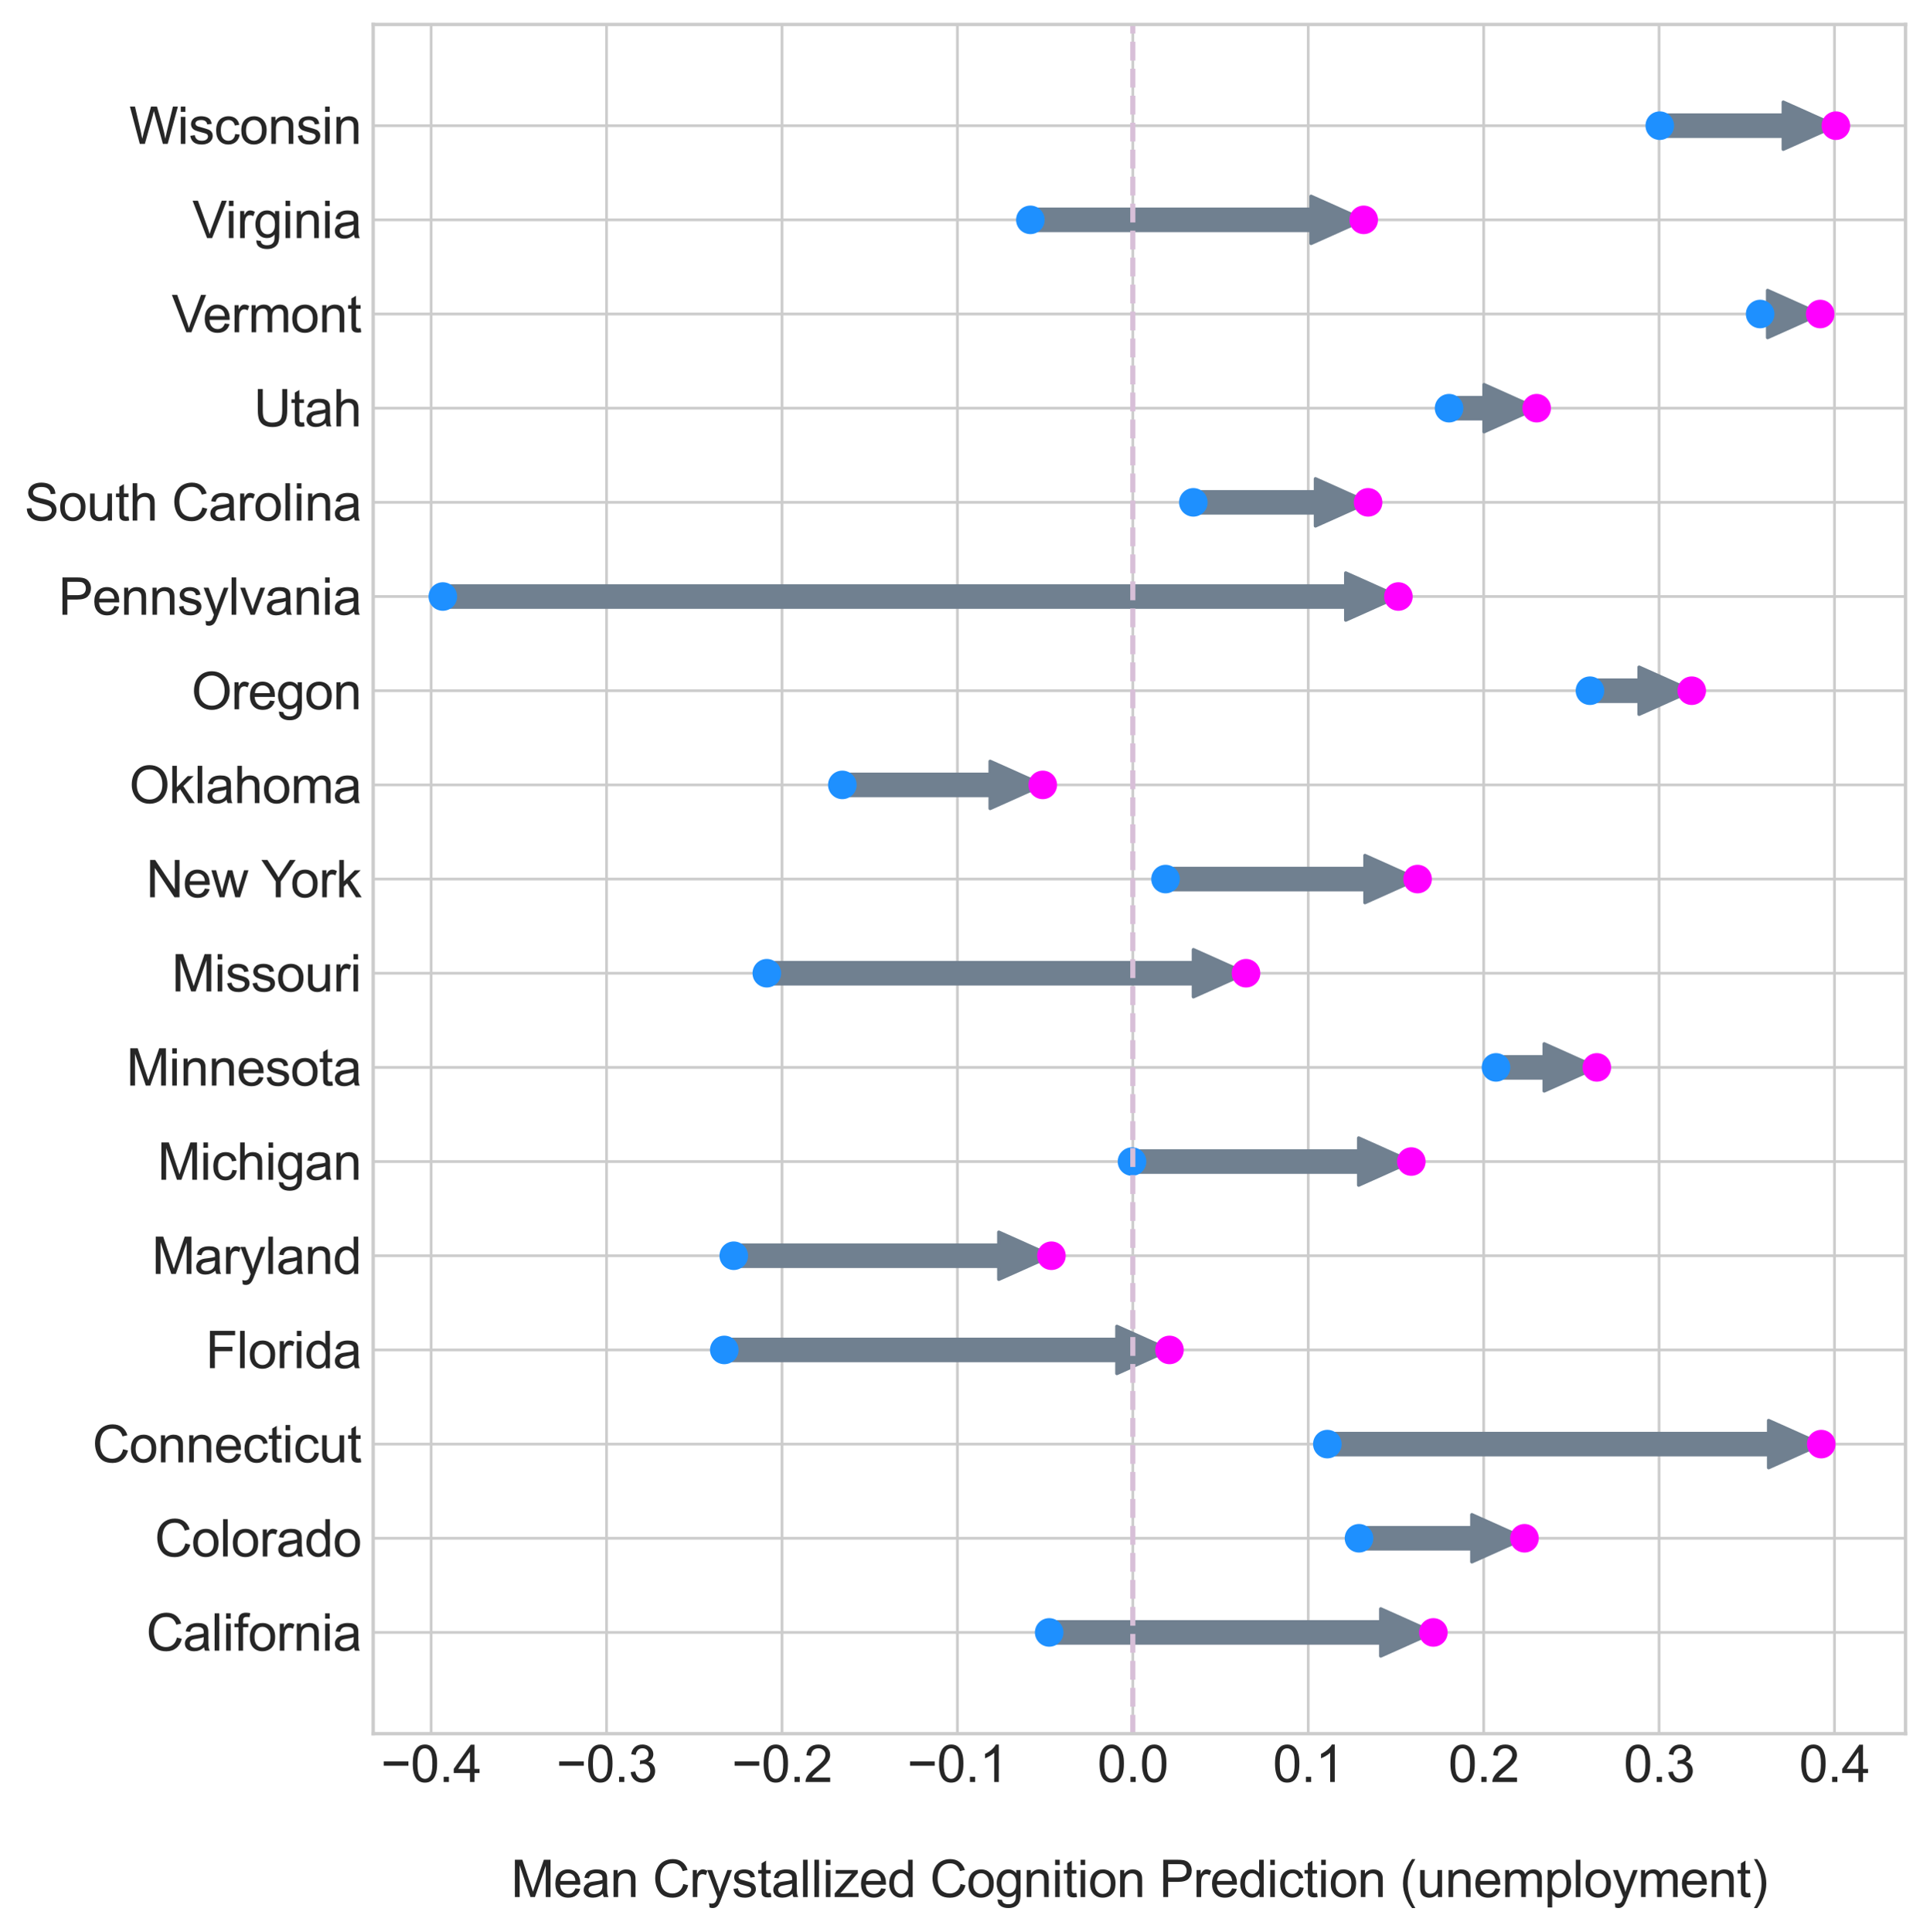 <?xml version="1.0" encoding="utf-8" standalone="no"?>
<!DOCTYPE svg PUBLIC "-//W3C//DTD SVG 1.1//EN"
  "http://www.w3.org/Graphics/SVG/1.1/DTD/svg11.dtd">
<svg xmlns:xlink="http://www.w3.org/1999/xlink" width="568.483pt" height="569.235pt" viewBox="0 0 568.483 569.235" xmlns="http://www.w3.org/2000/svg" version="1.1">
 <defs>
  <style type="text/css">*{stroke-linejoin: round; stroke-linecap: butt}</style>
 </defs>
 <g id="figure_1">
  <g id="patch_1">
   <path d="M 0 569.235 
L 568.483 569.235 
L 568.483 0 
L 0 0 
L 0 569.235 
z
" style="fill: none"/>
  </g>
  <g id="axes_1">
   <g id="patch_2">
    <path d="M 109.923 510.74 
L 561.283 510.74 
L 561.283 7.2 
L 109.923 7.2 
L 109.923 510.74 
z
" style="fill: none"/>
   </g>
   <g id="matplotlib.axis_1">
    <g id="xtick_1">
     <g id="line2d_1">
      <path d="M 126.993 510.74 
L 126.993 7.2 
" clip-path="url(#pac7a3ffe66)" style="fill: none; stroke: #cccccc; stroke-width: 0.8; stroke-linecap: round"/>
     </g>
     <g id="line2d_2"/>
     <g id="text_1">
      <!-- −0.4 -->
      <g style="fill: #262626" transform="translate(112.188 524.977) scale(0.15 -0.15)">
       <defs>
        <path id="ArialMT-2212" d="M 3381 1997 
L 356 1997 
L 356 2522 
L 3381 2522 
L 3381 1997 
z
" transform="scale(0.016)"/>
        <path id="ArialMT-30" d="M 266 2259 
Q 266 3072 433 3567 
Q 600 4063 929 4331 
Q 1259 4600 1759 4600 
Q 2128 4600 2406 4451 
Q 2684 4303 2865 4023 
Q 3047 3744 3150 3342 
Q 3253 2941 3253 2259 
Q 3253 1453 3087 958 
Q 2922 463 2592 192 
Q 2263 -78 1759 -78 
Q 1097 -78 719 397 
Q 266 969 266 2259 
z
M 844 2259 
Q 844 1131 1108 757 
Q 1372 384 1759 384 
Q 2147 384 2411 759 
Q 2675 1134 2675 2259 
Q 2675 3391 2411 3762 
Q 2147 4134 1753 4134 
Q 1366 4134 1134 3806 
Q 844 3388 844 2259 
z
" transform="scale(0.016)"/>
        <path id="ArialMT-2e" d="M 581 0 
L 581 641 
L 1222 641 
L 1222 0 
L 581 0 
z
" transform="scale(0.016)"/>
        <path id="ArialMT-34" d="M 2069 0 
L 2069 1097 
L 81 1097 
L 81 1613 
L 2172 4581 
L 2631 4581 
L 2631 1613 
L 3250 1613 
L 3250 1097 
L 2631 1097 
L 2631 0 
L 2069 0 
z
M 2069 1613 
L 2069 3678 
L 634 1613 
L 2069 1613 
z
" transform="scale(0.016)"/>
       </defs>
       <use xlink:href="#ArialMT-2212"/>
       <use xlink:href="#ArialMT-30" x="58.398"/>
       <use xlink:href="#ArialMT-2e" x="114.014"/>
       <use xlink:href="#ArialMT-34" x="141.797"/>
      </g>
     </g>
    </g>
    <g id="xtick_2">
     <g id="line2d_3">
      <path d="M 178.664 510.74 
L 178.664 7.2 
" clip-path="url(#pac7a3ffe66)" style="fill: none; stroke: #cccccc; stroke-width: 0.8; stroke-linecap: round"/>
     </g>
     <g id="line2d_4"/>
     <g id="text_2">
      <!-- −0.3 -->
      <g style="fill: #262626" transform="translate(163.858 524.977) scale(0.15 -0.15)">
       <defs>
        <path id="ArialMT-33" d="M 269 1209 
L 831 1284 
Q 928 806 1161 595 
Q 1394 384 1728 384 
Q 2125 384 2398 659 
Q 2672 934 2672 1341 
Q 2672 1728 2419 1979 
Q 2166 2231 1775 2231 
Q 1616 2231 1378 2169 
L 1441 2663 
Q 1497 2656 1531 2656 
Q 1891 2656 2178 2843 
Q 2466 3031 2466 3422 
Q 2466 3731 2256 3934 
Q 2047 4138 1716 4138 
Q 1388 4138 1169 3931 
Q 950 3725 888 3313 
L 325 3413 
Q 428 3978 793 4289 
Q 1159 4600 1703 4600 
Q 2078 4600 2393 4439 
Q 2709 4278 2876 4000 
Q 3044 3722 3044 3409 
Q 3044 3113 2884 2869 
Q 2725 2625 2413 2481 
Q 2819 2388 3044 2092 
Q 3269 1797 3269 1353 
Q 3269 753 2831 336 
Q 2394 -81 1725 -81 
Q 1122 -81 723 278 
Q 325 638 269 1209 
z
" transform="scale(0.016)"/>
       </defs>
       <use xlink:href="#ArialMT-2212"/>
       <use xlink:href="#ArialMT-30" x="58.398"/>
       <use xlink:href="#ArialMT-2e" x="114.014"/>
       <use xlink:href="#ArialMT-33" x="141.797"/>
      </g>
     </g>
    </g>
    <g id="xtick_3">
     <g id="line2d_5">
      <path d="M 230.334 510.74 
L 230.334 7.2 
" clip-path="url(#pac7a3ffe66)" style="fill: none; stroke: #cccccc; stroke-width: 0.8; stroke-linecap: round"/>
     </g>
     <g id="line2d_6"/>
     <g id="text_3">
      <!-- −0.2 -->
      <g style="fill: #262626" transform="translate(215.528 524.977) scale(0.15 -0.15)">
       <defs>
        <path id="ArialMT-32" d="M 3222 541 
L 3222 0 
L 194 0 
Q 188 203 259 391 
Q 375 700 629 1000 
Q 884 1300 1366 1694 
Q 2113 2306 2375 2664 
Q 2638 3022 2638 3341 
Q 2638 3675 2398 3904 
Q 2159 4134 1775 4134 
Q 1369 4134 1125 3890 
Q 881 3647 878 3216 
L 300 3275 
Q 359 3922 746 4261 
Q 1134 4600 1788 4600 
Q 2447 4600 2831 4234 
Q 3216 3869 3216 3328 
Q 3216 3053 3103 2787 
Q 2991 2522 2730 2228 
Q 2469 1934 1863 1422 
Q 1356 997 1212 845 
Q 1069 694 975 541 
L 3222 541 
z
" transform="scale(0.016)"/>
       </defs>
       <use xlink:href="#ArialMT-2212"/>
       <use xlink:href="#ArialMT-30" x="58.398"/>
       <use xlink:href="#ArialMT-2e" x="114.014"/>
       <use xlink:href="#ArialMT-32" x="141.797"/>
      </g>
     </g>
    </g>
    <g id="xtick_4">
     <g id="line2d_7">
      <path d="M 282.004 510.74 
L 282.004 7.2 
" clip-path="url(#pac7a3ffe66)" style="fill: none; stroke: #cccccc; stroke-width: 0.8; stroke-linecap: round"/>
     </g>
     <g id="line2d_8"/>
     <g id="text_4">
      <!-- −0.1 -->
      <g style="fill: #262626" transform="translate(267.199 524.977) scale(0.15 -0.15)">
       <defs>
        <path id="ArialMT-31" d="M 2384 0 
L 1822 0 
L 1822 3584 
Q 1619 3391 1289 3197 
Q 959 3003 697 2906 
L 697 3450 
Q 1169 3672 1522 3987 
Q 1875 4303 2022 4600 
L 2384 4600 
L 2384 0 
z
" transform="scale(0.016)"/>
       </defs>
       <use xlink:href="#ArialMT-2212"/>
       <use xlink:href="#ArialMT-30" x="58.398"/>
       <use xlink:href="#ArialMT-2e" x="114.014"/>
       <use xlink:href="#ArialMT-31" x="141.797"/>
      </g>
     </g>
    </g>
    <g id="xtick_5">
     <g id="line2d_9">
      <path d="M 333.675 510.74 
L 333.675 7.2 
" clip-path="url(#pac7a3ffe66)" style="fill: none; stroke: #cccccc; stroke-width: 0.8; stroke-linecap: round"/>
     </g>
     <g id="line2d_10"/>
     <g id="text_5">
      <!-- 0.0 -->
      <g style="fill: #262626" transform="translate(323.25 524.977) scale(0.15 -0.15)">
       <use xlink:href="#ArialMT-30"/>
       <use xlink:href="#ArialMT-2e" x="55.615"/>
       <use xlink:href="#ArialMT-30" x="83.398"/>
      </g>
     </g>
    </g>
    <g id="xtick_6">
     <g id="line2d_11">
      <path d="M 385.345 510.74 
L 385.345 7.2 
" clip-path="url(#pac7a3ffe66)" style="fill: none; stroke: #cccccc; stroke-width: 0.8; stroke-linecap: round"/>
     </g>
     <g id="line2d_12"/>
     <g id="text_6">
      <!-- 0.1 -->
      <g style="fill: #262626" transform="translate(374.92 524.977) scale(0.15 -0.15)">
       <use xlink:href="#ArialMT-30"/>
       <use xlink:href="#ArialMT-2e" x="55.615"/>
       <use xlink:href="#ArialMT-31" x="83.398"/>
      </g>
     </g>
    </g>
    <g id="xtick_7">
     <g id="line2d_13">
      <path d="M 437.015 510.74 
L 437.015 7.2 
" clip-path="url(#pac7a3ffe66)" style="fill: none; stroke: #cccccc; stroke-width: 0.8; stroke-linecap: round"/>
     </g>
     <g id="line2d_14"/>
     <g id="text_7">
      <!-- 0.2 -->
      <g style="fill: #262626" transform="translate(426.59 524.977) scale(0.15 -0.15)">
       <use xlink:href="#ArialMT-30"/>
       <use xlink:href="#ArialMT-2e" x="55.615"/>
       <use xlink:href="#ArialMT-32" x="83.398"/>
      </g>
     </g>
    </g>
    <g id="xtick_8">
     <g id="line2d_15">
      <path d="M 488.685 510.74 
L 488.685 7.2 
" clip-path="url(#pac7a3ffe66)" style="fill: none; stroke: #cccccc; stroke-width: 0.8; stroke-linecap: round"/>
     </g>
     <g id="line2d_16"/>
     <g id="text_8">
      <!-- 0.3 -->
      <g style="fill: #262626" transform="translate(478.26 524.977) scale(0.15 -0.15)">
       <use xlink:href="#ArialMT-30"/>
       <use xlink:href="#ArialMT-2e" x="55.615"/>
       <use xlink:href="#ArialMT-33" x="83.398"/>
      </g>
     </g>
    </g>
    <g id="xtick_9">
     <g id="line2d_17">
      <path d="M 540.356 510.74 
L 540.356 7.2 
" clip-path="url(#pac7a3ffe66)" style="fill: none; stroke: #cccccc; stroke-width: 0.8; stroke-linecap: round"/>
     </g>
     <g id="line2d_18"/>
     <g id="text_9">
      <!-- 0.4 -->
      <g style="fill: #262626" transform="translate(529.931 524.977) scale(0.15 -0.15)">
       <use xlink:href="#ArialMT-30"/>
       <use xlink:href="#ArialMT-2e" x="55.615"/>
       <use xlink:href="#ArialMT-34" x="83.398"/>
      </g>
     </g>
    </g>
    <g id="text_10">
     <!-- Mean Crystallized Cognition Prediction (unemployment) -->
     <g style="fill: #262626" transform="translate(150.531 558.878) scale(0.15 -0.15)">
      <defs>
       <path id="ArialMT-4d" d="M 475 0 
L 475 4581 
L 1388 4581 
L 2472 1338 
Q 2622 884 2691 659 
Q 2769 909 2934 1394 
L 4031 4581 
L 4847 4581 
L 4847 0 
L 4263 0 
L 4263 3834 
L 2931 0 
L 2384 0 
L 1059 3900 
L 1059 0 
L 475 0 
z
" transform="scale(0.016)"/>
       <path id="ArialMT-65" d="M 2694 1069 
L 3275 997 
Q 3138 488 2766 206 
Q 2394 -75 1816 -75 
Q 1088 -75 661 373 
Q 234 822 234 1631 
Q 234 2469 665 2931 
Q 1097 3394 1784 3394 
Q 2450 3394 2872 2941 
Q 3294 2488 3294 1666 
Q 3294 1616 3291 1516 
L 816 1516 
Q 847 969 1125 678 
Q 1403 388 1819 388 
Q 2128 388 2347 550 
Q 2566 713 2694 1069 
z
M 847 1978 
L 2700 1978 
Q 2663 2397 2488 2606 
Q 2219 2931 1791 2931 
Q 1403 2931 1139 2672 
Q 875 2413 847 1978 
z
" transform="scale(0.016)"/>
       <path id="ArialMT-61" d="M 2588 409 
Q 2275 144 1986 34 
Q 1697 -75 1366 -75 
Q 819 -75 525 192 
Q 231 459 231 875 
Q 231 1119 342 1320 
Q 453 1522 633 1644 
Q 813 1766 1038 1828 
Q 1203 1872 1538 1913 
Q 2219 1994 2541 2106 
Q 2544 2222 2544 2253 
Q 2544 2597 2384 2738 
Q 2169 2928 1744 2928 
Q 1347 2928 1158 2789 
Q 969 2650 878 2297 
L 328 2372 
Q 403 2725 575 2942 
Q 747 3159 1072 3276 
Q 1397 3394 1825 3394 
Q 2250 3394 2515 3294 
Q 2781 3194 2906 3042 
Q 3031 2891 3081 2659 
Q 3109 2516 3109 2141 
L 3109 1391 
Q 3109 606 3145 398 
Q 3181 191 3288 0 
L 2700 0 
Q 2613 175 2588 409 
z
M 2541 1666 
Q 2234 1541 1622 1453 
Q 1275 1403 1131 1340 
Q 988 1278 909 1158 
Q 831 1038 831 891 
Q 831 666 1001 516 
Q 1172 366 1500 366 
Q 1825 366 2078 508 
Q 2331 650 2450 897 
Q 2541 1088 2541 1459 
L 2541 1666 
z
" transform="scale(0.016)"/>
       <path id="ArialMT-6e" d="M 422 0 
L 422 3319 
L 928 3319 
L 928 2847 
Q 1294 3394 1984 3394 
Q 2284 3394 2536 3286 
Q 2788 3178 2913 3003 
Q 3038 2828 3088 2588 
Q 3119 2431 3119 2041 
L 3119 0 
L 2556 0 
L 2556 2019 
Q 2556 2363 2490 2533 
Q 2425 2703 2258 2804 
Q 2091 2906 1866 2906 
Q 1506 2906 1245 2678 
Q 984 2450 984 1813 
L 984 0 
L 422 0 
z
" transform="scale(0.016)"/>
       <path id="ArialMT-20" transform="scale(0.016)"/>
       <path id="ArialMT-43" d="M 3763 1606 
L 4369 1453 
Q 4178 706 3683 314 
Q 3188 -78 2472 -78 
Q 1731 -78 1267 223 
Q 803 525 561 1097 
Q 319 1669 319 2325 
Q 319 3041 592 3573 
Q 866 4106 1370 4382 
Q 1875 4659 2481 4659 
Q 3169 4659 3637 4309 
Q 4106 3959 4291 3325 
L 3694 3184 
Q 3534 3684 3231 3912 
Q 2928 4141 2469 4141 
Q 1941 4141 1586 3887 
Q 1231 3634 1087 3207 
Q 944 2781 944 2328 
Q 944 1744 1114 1308 
Q 1284 872 1643 656 
Q 2003 441 2422 441 
Q 2931 441 3284 734 
Q 3638 1028 3763 1606 
z
" transform="scale(0.016)"/>
       <path id="ArialMT-72" d="M 416 0 
L 416 3319 
L 922 3319 
L 922 2816 
Q 1116 3169 1280 3281 
Q 1444 3394 1641 3394 
Q 1925 3394 2219 3213 
L 2025 2691 
Q 1819 2813 1613 2813 
Q 1428 2813 1281 2702 
Q 1134 2591 1072 2394 
Q 978 2094 978 1738 
L 978 0 
L 416 0 
z
" transform="scale(0.016)"/>
       <path id="ArialMT-79" d="M 397 -1278 
L 334 -750 
Q 519 -800 656 -800 
Q 844 -800 956 -737 
Q 1069 -675 1141 -563 
Q 1194 -478 1313 -144 
Q 1328 -97 1363 -6 
L 103 3319 
L 709 3319 
L 1400 1397 
Q 1534 1031 1641 628 
Q 1738 1016 1872 1384 
L 2581 3319 
L 3144 3319 
L 1881 -56 
Q 1678 -603 1566 -809 
Q 1416 -1088 1222 -1217 
Q 1028 -1347 759 -1347 
Q 597 -1347 397 -1278 
z
" transform="scale(0.016)"/>
       <path id="ArialMT-73" d="M 197 991 
L 753 1078 
Q 800 744 1014 566 
Q 1228 388 1613 388 
Q 2000 388 2187 545 
Q 2375 703 2375 916 
Q 2375 1106 2209 1216 
Q 2094 1291 1634 1406 
Q 1016 1563 777 1677 
Q 538 1791 414 1992 
Q 291 2194 291 2438 
Q 291 2659 392 2848 
Q 494 3038 669 3163 
Q 800 3259 1026 3326 
Q 1253 3394 1513 3394 
Q 1903 3394 2198 3281 
Q 2494 3169 2634 2976 
Q 2775 2784 2828 2463 
L 2278 2388 
Q 2241 2644 2061 2787 
Q 1881 2931 1553 2931 
Q 1166 2931 1000 2803 
Q 834 2675 834 2503 
Q 834 2394 903 2306 
Q 972 2216 1119 2156 
Q 1203 2125 1616 2013 
Q 2213 1853 2448 1751 
Q 2684 1650 2818 1456 
Q 2953 1263 2953 975 
Q 2953 694 2789 445 
Q 2625 197 2315 61 
Q 2006 -75 1616 -75 
Q 969 -75 630 194 
Q 291 463 197 991 
z
" transform="scale(0.016)"/>
       <path id="ArialMT-74" d="M 1650 503 
L 1731 6 
Q 1494 -44 1306 -44 
Q 1000 -44 831 53 
Q 663 150 594 308 
Q 525 466 525 972 
L 525 2881 
L 113 2881 
L 113 3319 
L 525 3319 
L 525 4141 
L 1084 4478 
L 1084 3319 
L 1650 3319 
L 1650 2881 
L 1084 2881 
L 1084 941 
Q 1084 700 1114 631 
Q 1144 563 1211 522 
Q 1278 481 1403 481 
Q 1497 481 1650 503 
z
" transform="scale(0.016)"/>
       <path id="ArialMT-6c" d="M 409 0 
L 409 4581 
L 972 4581 
L 972 0 
L 409 0 
z
" transform="scale(0.016)"/>
       <path id="ArialMT-69" d="M 425 3934 
L 425 4581 
L 988 4581 
L 988 3934 
L 425 3934 
z
M 425 0 
L 425 3319 
L 988 3319 
L 988 0 
L 425 0 
z
" transform="scale(0.016)"/>
       <path id="ArialMT-7a" d="M 125 0 
L 125 456 
L 2238 2881 
Q 1878 2863 1603 2863 
L 250 2863 
L 250 3319 
L 2963 3319 
L 2963 2947 
L 1166 841 
L 819 456 
Q 1197 484 1528 484 
L 3063 484 
L 3063 0 
L 125 0 
z
" transform="scale(0.016)"/>
       <path id="ArialMT-64" d="M 2575 0 
L 2575 419 
Q 2259 -75 1647 -75 
Q 1250 -75 917 144 
Q 584 363 401 755 
Q 219 1147 219 1656 
Q 219 2153 384 2558 
Q 550 2963 881 3178 
Q 1213 3394 1622 3394 
Q 1922 3394 2156 3267 
Q 2391 3141 2538 2938 
L 2538 4581 
L 3097 4581 
L 3097 0 
L 2575 0 
z
M 797 1656 
Q 797 1019 1065 703 
Q 1334 388 1700 388 
Q 2069 388 2326 689 
Q 2584 991 2584 1609 
Q 2584 2291 2321 2609 
Q 2059 2928 1675 2928 
Q 1300 2928 1048 2622 
Q 797 2316 797 1656 
z
" transform="scale(0.016)"/>
       <path id="ArialMT-6f" d="M 213 1659 
Q 213 2581 725 3025 
Q 1153 3394 1769 3394 
Q 2453 3394 2887 2945 
Q 3322 2497 3322 1706 
Q 3322 1066 3130 698 
Q 2938 331 2570 128 
Q 2203 -75 1769 -75 
Q 1072 -75 642 372 
Q 213 819 213 1659 
z
M 791 1659 
Q 791 1022 1069 705 
Q 1347 388 1769 388 
Q 2188 388 2466 706 
Q 2744 1025 2744 1678 
Q 2744 2294 2464 2611 
Q 2184 2928 1769 2928 
Q 1347 2928 1069 2612 
Q 791 2297 791 1659 
z
" transform="scale(0.016)"/>
       <path id="ArialMT-67" d="M 319 -275 
L 866 -356 
Q 900 -609 1056 -725 
Q 1266 -881 1628 -881 
Q 2019 -881 2231 -725 
Q 2444 -569 2519 -288 
Q 2563 -116 2559 434 
Q 2191 0 1641 0 
Q 956 0 581 494 
Q 206 988 206 1678 
Q 206 2153 378 2554 
Q 550 2956 876 3175 
Q 1203 3394 1644 3394 
Q 2231 3394 2613 2919 
L 2613 3319 
L 3131 3319 
L 3131 450 
Q 3131 -325 2973 -648 
Q 2816 -972 2473 -1159 
Q 2131 -1347 1631 -1347 
Q 1038 -1347 672 -1080 
Q 306 -813 319 -275 
z
M 784 1719 
Q 784 1066 1043 766 
Q 1303 466 1694 466 
Q 2081 466 2343 764 
Q 2606 1063 2606 1700 
Q 2606 2309 2336 2618 
Q 2066 2928 1684 2928 
Q 1309 2928 1046 2623 
Q 784 2319 784 1719 
z
" transform="scale(0.016)"/>
       <path id="ArialMT-50" d="M 494 0 
L 494 4581 
L 2222 4581 
Q 2678 4581 2919 4538 
Q 3256 4481 3484 4323 
Q 3713 4166 3852 3881 
Q 3991 3597 3991 3256 
Q 3991 2672 3619 2267 
Q 3247 1863 2275 1863 
L 1100 1863 
L 1100 0 
L 494 0 
z
M 1100 2403 
L 2284 2403 
Q 2872 2403 3119 2622 
Q 3366 2841 3366 3238 
Q 3366 3525 3220 3729 
Q 3075 3934 2838 4000 
Q 2684 4041 2272 4041 
L 1100 4041 
L 1100 2403 
z
" transform="scale(0.016)"/>
       <path id="ArialMT-63" d="M 2588 1216 
L 3141 1144 
Q 3050 572 2676 248 
Q 2303 -75 1759 -75 
Q 1078 -75 664 370 
Q 250 816 250 1647 
Q 250 2184 428 2587 
Q 606 2991 970 3192 
Q 1334 3394 1763 3394 
Q 2303 3394 2647 3120 
Q 2991 2847 3088 2344 
L 2541 2259 
Q 2463 2594 2264 2762 
Q 2066 2931 1784 2931 
Q 1359 2931 1093 2626 
Q 828 2322 828 1663 
Q 828 994 1084 691 
Q 1341 388 1753 388 
Q 2084 388 2306 591 
Q 2528 794 2588 1216 
z
" transform="scale(0.016)"/>
       <path id="ArialMT-28" d="M 1497 -1347 
Q 1031 -759 709 28 
Q 388 816 388 1659 
Q 388 2403 628 3084 
Q 909 3875 1497 4659 
L 1900 4659 
Q 1522 4009 1400 3731 
Q 1209 3300 1100 2831 
Q 966 2247 966 1656 
Q 966 153 1900 -1347 
L 1497 -1347 
z
" transform="scale(0.016)"/>
       <path id="ArialMT-75" d="M 2597 0 
L 2597 488 
Q 2209 -75 1544 -75 
Q 1250 -75 995 37 
Q 741 150 617 320 
Q 494 491 444 738 
Q 409 903 409 1263 
L 409 3319 
L 972 3319 
L 972 1478 
Q 972 1038 1006 884 
Q 1059 663 1231 536 
Q 1403 409 1656 409 
Q 1909 409 2131 539 
Q 2353 669 2445 892 
Q 2538 1116 2538 1541 
L 2538 3319 
L 3100 3319 
L 3100 0 
L 2597 0 
z
" transform="scale(0.016)"/>
       <path id="ArialMT-6d" d="M 422 0 
L 422 3319 
L 925 3319 
L 925 2853 
Q 1081 3097 1340 3245 
Q 1600 3394 1931 3394 
Q 2300 3394 2536 3241 
Q 2772 3088 2869 2813 
Q 3263 3394 3894 3394 
Q 4388 3394 4653 3120 
Q 4919 2847 4919 2278 
L 4919 0 
L 4359 0 
L 4359 2091 
Q 4359 2428 4304 2576 
Q 4250 2725 4106 2815 
Q 3963 2906 3769 2906 
Q 3419 2906 3187 2673 
Q 2956 2441 2956 1928 
L 2956 0 
L 2394 0 
L 2394 2156 
Q 2394 2531 2256 2718 
Q 2119 2906 1806 2906 
Q 1569 2906 1367 2781 
Q 1166 2656 1075 2415 
Q 984 2175 984 1722 
L 984 0 
L 422 0 
z
" transform="scale(0.016)"/>
       <path id="ArialMT-70" d="M 422 -1272 
L 422 3319 
L 934 3319 
L 934 2888 
Q 1116 3141 1344 3267 
Q 1572 3394 1897 3394 
Q 2322 3394 2647 3175 
Q 2972 2956 3137 2557 
Q 3303 2159 3303 1684 
Q 3303 1175 3120 767 
Q 2938 359 2589 142 
Q 2241 -75 1856 -75 
Q 1575 -75 1351 44 
Q 1128 163 984 344 
L 984 -1272 
L 422 -1272 
z
M 931 1641 
Q 931 1000 1190 694 
Q 1450 388 1819 388 
Q 2194 388 2461 705 
Q 2728 1022 2728 1688 
Q 2728 2322 2467 2637 
Q 2206 2953 1844 2953 
Q 1484 2953 1207 2617 
Q 931 2281 931 1641 
z
" transform="scale(0.016)"/>
       <path id="ArialMT-29" d="M 791 -1347 
L 388 -1347 
Q 1322 153 1322 1656 
Q 1322 2244 1188 2822 
Q 1081 3291 891 3722 
Q 769 4003 388 4659 
L 791 4659 
Q 1378 3875 1659 3084 
Q 1900 2403 1900 1659 
Q 1900 816 1576 28 
Q 1253 -759 791 -1347 
z
" transform="scale(0.016)"/>
      </defs>
      <use xlink:href="#ArialMT-4d"/>
      <use xlink:href="#ArialMT-65" x="83.301"/>
      <use xlink:href="#ArialMT-61" x="138.916"/>
      <use xlink:href="#ArialMT-6e" x="194.531"/>
      <use xlink:href="#ArialMT-20" x="250.146"/>
      <use xlink:href="#ArialMT-43" x="277.93"/>
      <use xlink:href="#ArialMT-72" x="350.146"/>
      <use xlink:href="#ArialMT-79" x="383.447"/>
      <use xlink:href="#ArialMT-73" x="433.447"/>
      <use xlink:href="#ArialMT-74" x="483.447"/>
      <use xlink:href="#ArialMT-61" x="511.23"/>
      <use xlink:href="#ArialMT-6c" x="566.846"/>
      <use xlink:href="#ArialMT-6c" x="589.062"/>
      <use xlink:href="#ArialMT-69" x="611.279"/>
      <use xlink:href="#ArialMT-7a" x="633.496"/>
      <use xlink:href="#ArialMT-65" x="683.496"/>
      <use xlink:href="#ArialMT-64" x="739.111"/>
      <use xlink:href="#ArialMT-20" x="794.727"/>
      <use xlink:href="#ArialMT-43" x="822.51"/>
      <use xlink:href="#ArialMT-6f" x="894.727"/>
      <use xlink:href="#ArialMT-67" x="950.342"/>
      <use xlink:href="#ArialMT-6e" x="1005.957"/>
      <use xlink:href="#ArialMT-69" x="1061.572"/>
      <use xlink:href="#ArialMT-74" x="1083.789"/>
      <use xlink:href="#ArialMT-69" x="1111.572"/>
      <use xlink:href="#ArialMT-6f" x="1133.789"/>
      <use xlink:href="#ArialMT-6e" x="1189.404"/>
      <use xlink:href="#ArialMT-20" x="1245.02"/>
      <use xlink:href="#ArialMT-50" x="1272.803"/>
      <use xlink:href="#ArialMT-72" x="1339.502"/>
      <use xlink:href="#ArialMT-65" x="1372.803"/>
      <use xlink:href="#ArialMT-64" x="1428.418"/>
      <use xlink:href="#ArialMT-69" x="1484.033"/>
      <use xlink:href="#ArialMT-63" x="1506.25"/>
      <use xlink:href="#ArialMT-74" x="1556.25"/>
      <use xlink:href="#ArialMT-69" x="1584.033"/>
      <use xlink:href="#ArialMT-6f" x="1606.25"/>
      <use xlink:href="#ArialMT-6e" x="1661.865"/>
      <use xlink:href="#ArialMT-20" x="1717.48"/>
      <use xlink:href="#ArialMT-28" x="1745.264"/>
      <use xlink:href="#ArialMT-75" x="1778.564"/>
      <use xlink:href="#ArialMT-6e" x="1834.18"/>
      <use xlink:href="#ArialMT-65" x="1889.795"/>
      <use xlink:href="#ArialMT-6d" x="1945.41"/>
      <use xlink:href="#ArialMT-70" x="2028.711"/>
      <use xlink:href="#ArialMT-6c" x="2084.326"/>
      <use xlink:href="#ArialMT-6f" x="2106.543"/>
      <use xlink:href="#ArialMT-79" x="2162.158"/>
      <use xlink:href="#ArialMT-6d" x="2212.158"/>
      <use xlink:href="#ArialMT-65" x="2295.459"/>
      <use xlink:href="#ArialMT-6e" x="2351.074"/>
      <use xlink:href="#ArialMT-74" x="2406.689"/>
      <use xlink:href="#ArialMT-29" x="2434.473"/>
     </g>
    </g>
   </g>
   <g id="matplotlib.axis_2">
    <g id="ytick_1">
     <g id="line2d_19">
      <path d="M 109.923 480.916 
L 561.283 480.916 
" clip-path="url(#pac7a3ffe66)" style="fill: none; stroke: #cccccc; stroke-width: 0.8; stroke-linecap: round"/>
     </g>
     <g id="line2d_20"/>
     <g id="text_11">
      <!-- California -->
      <g style="fill: #262626" transform="translate(43.064 486.284) scale(0.15 -0.15)">
       <defs>
        <path id="ArialMT-66" d="M 556 0 
L 556 2881 
L 59 2881 
L 59 3319 
L 556 3319 
L 556 3672 
Q 556 4006 616 4169 
Q 697 4388 901 4523 
Q 1106 4659 1475 4659 
Q 1713 4659 2000 4603 
L 1916 4113 
Q 1741 4144 1584 4144 
Q 1328 4144 1222 4034 
Q 1116 3925 1116 3625 
L 1116 3319 
L 1763 3319 
L 1763 2881 
L 1116 2881 
L 1116 0 
L 556 0 
z
" transform="scale(0.016)"/>
       </defs>
       <use xlink:href="#ArialMT-43"/>
       <use xlink:href="#ArialMT-61" x="72.217"/>
       <use xlink:href="#ArialMT-6c" x="127.832"/>
       <use xlink:href="#ArialMT-69" x="150.049"/>
       <use xlink:href="#ArialMT-66" x="172.266"/>
       <use xlink:href="#ArialMT-6f" x="200.049"/>
       <use xlink:href="#ArialMT-72" x="255.664"/>
       <use xlink:href="#ArialMT-6e" x="288.965"/>
       <use xlink:href="#ArialMT-69" x="344.58"/>
       <use xlink:href="#ArialMT-61" x="366.797"/>
      </g>
     </g>
    </g>
    <g id="ytick_2">
     <g id="line2d_21">
      <path d="M 109.923 453.173 
L 561.283 453.173 
" clip-path="url(#pac7a3ffe66)" style="fill: none; stroke: #cccccc; stroke-width: 0.8; stroke-linecap: round"/>
     </g>
     <g id="line2d_22"/>
     <g id="text_12">
      <!-- Colorado -->
      <g style="fill: #262626" transform="translate(45.555 458.541) scale(0.15 -0.15)">
       <use xlink:href="#ArialMT-43"/>
       <use xlink:href="#ArialMT-6f" x="72.217"/>
       <use xlink:href="#ArialMT-6c" x="127.832"/>
       <use xlink:href="#ArialMT-6f" x="150.049"/>
       <use xlink:href="#ArialMT-72" x="205.664"/>
       <use xlink:href="#ArialMT-61" x="238.965"/>
       <use xlink:href="#ArialMT-64" x="294.58"/>
       <use xlink:href="#ArialMT-6f" x="350.195"/>
      </g>
     </g>
    </g>
    <g id="ytick_3">
     <g id="line2d_23">
      <path d="M 109.923 425.43 
L 561.283 425.43 
" clip-path="url(#pac7a3ffe66)" style="fill: none; stroke: #cccccc; stroke-width: 0.8; stroke-linecap: round"/>
     </g>
     <g id="line2d_24"/>
     <g id="text_13">
      <!-- Connecticut -->
      <g style="fill: #262626" transform="translate(27.216 430.798) scale(0.15 -0.15)">
       <use xlink:href="#ArialMT-43"/>
       <use xlink:href="#ArialMT-6f" x="72.217"/>
       <use xlink:href="#ArialMT-6e" x="127.832"/>
       <use xlink:href="#ArialMT-6e" x="183.447"/>
       <use xlink:href="#ArialMT-65" x="239.062"/>
       <use xlink:href="#ArialMT-63" x="294.678"/>
       <use xlink:href="#ArialMT-74" x="344.678"/>
       <use xlink:href="#ArialMT-69" x="372.461"/>
       <use xlink:href="#ArialMT-63" x="394.678"/>
       <use xlink:href="#ArialMT-75" x="444.678"/>
       <use xlink:href="#ArialMT-74" x="500.293"/>
      </g>
     </g>
    </g>
    <g id="ytick_4">
     <g id="line2d_25">
      <path d="M 109.923 397.686 
L 561.283 397.686 
" clip-path="url(#pac7a3ffe66)" style="fill: none; stroke: #cccccc; stroke-width: 0.8; stroke-linecap: round"/>
     </g>
     <g id="line2d_26"/>
     <g id="text_14">
      <!-- Florida -->
      <g style="fill: #262626" transform="translate(60.577 403.055) scale(0.15 -0.15)">
       <defs>
        <path id="ArialMT-46" d="M 525 0 
L 525 4581 
L 3616 4581 
L 3616 4041 
L 1131 4041 
L 1131 2622 
L 3281 2622 
L 3281 2081 
L 1131 2081 
L 1131 0 
L 525 0 
z
" transform="scale(0.016)"/>
       </defs>
       <use xlink:href="#ArialMT-46"/>
       <use xlink:href="#ArialMT-6c" x="61.084"/>
       <use xlink:href="#ArialMT-6f" x="83.301"/>
       <use xlink:href="#ArialMT-72" x="138.916"/>
       <use xlink:href="#ArialMT-69" x="172.217"/>
       <use xlink:href="#ArialMT-64" x="194.434"/>
       <use xlink:href="#ArialMT-61" x="250.049"/>
      </g>
     </g>
    </g>
    <g id="ytick_5">
     <g id="line2d_27">
      <path d="M 109.923 369.943 
L 561.283 369.943 
" clip-path="url(#pac7a3ffe66)" style="fill: none; stroke: #cccccc; stroke-width: 0.8; stroke-linecap: round"/>
     </g>
     <g id="line2d_28"/>
     <g id="text_15">
      <!-- Maryland -->
      <g style="fill: #262626" transform="translate(44.735 375.311) scale(0.15 -0.15)">
       <use xlink:href="#ArialMT-4d"/>
       <use xlink:href="#ArialMT-61" x="83.301"/>
       <use xlink:href="#ArialMT-72" x="138.916"/>
       <use xlink:href="#ArialMT-79" x="172.217"/>
       <use xlink:href="#ArialMT-6c" x="222.217"/>
       <use xlink:href="#ArialMT-61" x="244.434"/>
       <use xlink:href="#ArialMT-6e" x="300.049"/>
       <use xlink:href="#ArialMT-64" x="355.664"/>
      </g>
     </g>
    </g>
    <g id="ytick_6">
     <g id="line2d_29">
      <path d="M 109.923 342.2 
L 561.283 342.2 
" clip-path="url(#pac7a3ffe66)" style="fill: none; stroke: #cccccc; stroke-width: 0.8; stroke-linecap: round"/>
     </g>
     <g id="line2d_30"/>
     <g id="text_16">
      <!-- Michigan -->
      <g style="fill: #262626" transform="translate(46.397 347.568) scale(0.15 -0.15)">
       <defs>
        <path id="ArialMT-68" d="M 422 0 
L 422 4581 
L 984 4581 
L 984 2938 
Q 1378 3394 1978 3394 
Q 2347 3394 2619 3248 
Q 2891 3103 3008 2847 
Q 3125 2591 3125 2103 
L 3125 0 
L 2563 0 
L 2563 2103 
Q 2563 2525 2380 2717 
Q 2197 2909 1863 2909 
Q 1613 2909 1392 2779 
Q 1172 2650 1078 2428 
Q 984 2206 984 1816 
L 984 0 
L 422 0 
z
" transform="scale(0.016)"/>
       </defs>
       <use xlink:href="#ArialMT-4d"/>
       <use xlink:href="#ArialMT-69" x="83.301"/>
       <use xlink:href="#ArialMT-63" x="105.518"/>
       <use xlink:href="#ArialMT-68" x="155.518"/>
       <use xlink:href="#ArialMT-69" x="211.133"/>
       <use xlink:href="#ArialMT-67" x="233.35"/>
       <use xlink:href="#ArialMT-61" x="288.965"/>
       <use xlink:href="#ArialMT-6e" x="344.58"/>
      </g>
     </g>
    </g>
    <g id="ytick_7">
     <g id="line2d_31">
      <path d="M 109.923 314.457 
L 561.283 314.457 
" clip-path="url(#pac7a3ffe66)" style="fill: none; stroke: #cccccc; stroke-width: 0.8; stroke-linecap: round"/>
     </g>
     <g id="line2d_32"/>
     <g id="text_17">
      <!-- Minnesota -->
      <g style="fill: #262626" transform="translate(37.221 319.825) scale(0.15 -0.15)">
       <use xlink:href="#ArialMT-4d"/>
       <use xlink:href="#ArialMT-69" x="83.301"/>
       <use xlink:href="#ArialMT-6e" x="105.518"/>
       <use xlink:href="#ArialMT-6e" x="161.133"/>
       <use xlink:href="#ArialMT-65" x="216.748"/>
       <use xlink:href="#ArialMT-73" x="272.363"/>
       <use xlink:href="#ArialMT-6f" x="322.363"/>
       <use xlink:href="#ArialMT-74" x="377.979"/>
       <use xlink:href="#ArialMT-61" x="405.762"/>
      </g>
     </g>
    </g>
    <g id="ytick_8">
     <g id="line2d_33">
      <path d="M 109.923 286.713 
L 561.283 286.713 
" clip-path="url(#pac7a3ffe66)" style="fill: none; stroke: #cccccc; stroke-width: 0.8; stroke-linecap: round"/>
     </g>
     <g id="line2d_34"/>
     <g id="text_18">
      <!-- Missouri -->
      <g style="fill: #262626" transform="translate(50.585 292.082) scale(0.15 -0.15)">
       <use xlink:href="#ArialMT-4d"/>
       <use xlink:href="#ArialMT-69" x="83.301"/>
       <use xlink:href="#ArialMT-73" x="105.518"/>
       <use xlink:href="#ArialMT-73" x="155.518"/>
       <use xlink:href="#ArialMT-6f" x="205.518"/>
       <use xlink:href="#ArialMT-75" x="261.133"/>
       <use xlink:href="#ArialMT-72" x="316.748"/>
       <use xlink:href="#ArialMT-69" x="350.049"/>
      </g>
     </g>
    </g>
    <g id="ytick_9">
     <g id="line2d_35">
      <path d="M 109.923 258.97 
L 561.283 258.97 
" clip-path="url(#pac7a3ffe66)" style="fill: none; stroke: #cccccc; stroke-width: 0.8; stroke-linecap: round"/>
     </g>
     <g id="line2d_36"/>
     <g id="text_19">
      <!-- New York -->
      <g style="fill: #262626" transform="translate(43.038 264.338) scale(0.15 -0.15)">
       <defs>
        <path id="ArialMT-4e" d="M 488 0 
L 488 4581 
L 1109 4581 
L 3516 984 
L 3516 4581 
L 4097 4581 
L 4097 0 
L 3475 0 
L 1069 3600 
L 1069 0 
L 488 0 
z
" transform="scale(0.016)"/>
        <path id="ArialMT-77" d="M 1034 0 
L 19 3319 
L 600 3319 
L 1128 1403 
L 1325 691 
Q 1338 744 1497 1375 
L 2025 3319 
L 2603 3319 
L 3100 1394 
L 3266 759 
L 3456 1400 
L 4025 3319 
L 4572 3319 
L 3534 0 
L 2950 0 
L 2422 1988 
L 2294 2553 
L 1622 0 
L 1034 0 
z
" transform="scale(0.016)"/>
        <path id="ArialMT-59" d="M 1784 0 
L 1784 1941 
L 19 4581 
L 756 4581 
L 1659 3200 
Q 1909 2813 2125 2425 
Q 2331 2784 2625 3234 
L 3513 4581 
L 4219 4581 
L 2391 1941 
L 2391 0 
L 1784 0 
z
" transform="scale(0.016)"/>
        <path id="ArialMT-6b" d="M 425 0 
L 425 4581 
L 988 4581 
L 988 1969 
L 2319 3319 
L 3047 3319 
L 1778 2088 
L 3175 0 
L 2481 0 
L 1384 1697 
L 988 1316 
L 988 0 
L 425 0 
z
" transform="scale(0.016)"/>
       </defs>
       <use xlink:href="#ArialMT-4e"/>
       <use xlink:href="#ArialMT-65" x="72.217"/>
       <use xlink:href="#ArialMT-77" x="127.832"/>
       <use xlink:href="#ArialMT-20" x="200.049"/>
       <use xlink:href="#ArialMT-59" x="226.082"/>
       <use xlink:href="#ArialMT-6f" x="283.656"/>
       <use xlink:href="#ArialMT-72" x="339.271"/>
       <use xlink:href="#ArialMT-6b" x="372.572"/>
      </g>
     </g>
    </g>
    <g id="ytick_10">
     <g id="line2d_37">
      <path d="M 109.923 231.227 
L 561.283 231.227 
" clip-path="url(#pac7a3ffe66)" style="fill: none; stroke: #cccccc; stroke-width: 0.8; stroke-linecap: round"/>
     </g>
     <g id="line2d_38"/>
     <g id="text_20">
      <!-- Oklahoma -->
      <g style="fill: #262626" transform="translate(38.062 236.595) scale(0.15 -0.15)">
       <defs>
        <path id="ArialMT-4f" d="M 309 2231 
Q 309 3372 921 4017 
Q 1534 4663 2503 4663 
Q 3138 4663 3647 4359 
Q 4156 4056 4423 3514 
Q 4691 2972 4691 2284 
Q 4691 1588 4409 1038 
Q 4128 488 3612 205 
Q 3097 -78 2500 -78 
Q 1853 -78 1343 234 
Q 834 547 571 1087 
Q 309 1628 309 2231 
z
M 934 2222 
Q 934 1394 1379 917 
Q 1825 441 2497 441 
Q 3181 441 3623 922 
Q 4066 1403 4066 2288 
Q 4066 2847 3877 3264 
Q 3688 3681 3323 3911 
Q 2959 4141 2506 4141 
Q 1863 4141 1398 3698 
Q 934 3256 934 2222 
z
" transform="scale(0.016)"/>
       </defs>
       <use xlink:href="#ArialMT-4f"/>
       <use xlink:href="#ArialMT-6b" x="77.783"/>
       <use xlink:href="#ArialMT-6c" x="127.783"/>
       <use xlink:href="#ArialMT-61" x="150"/>
       <use xlink:href="#ArialMT-68" x="205.615"/>
       <use xlink:href="#ArialMT-6f" x="261.23"/>
       <use xlink:href="#ArialMT-6d" x="316.846"/>
       <use xlink:href="#ArialMT-61" x="400.146"/>
      </g>
     </g>
    </g>
    <g id="ytick_11">
     <g id="line2d_39">
      <path d="M 109.923 203.483 
L 561.283 203.483 
" clip-path="url(#pac7a3ffe66)" style="fill: none; stroke: #cccccc; stroke-width: 0.8; stroke-linecap: round"/>
     </g>
     <g id="line2d_40"/>
     <g id="text_21">
      <!-- Oregon -->
      <g style="fill: #262626" transform="translate(56.395 208.948) scale(0.15 -0.15)">
       <use xlink:href="#ArialMT-4f"/>
       <use xlink:href="#ArialMT-72" x="77.783"/>
       <use xlink:href="#ArialMT-65" x="111.084"/>
       <use xlink:href="#ArialMT-67" x="166.699"/>
       <use xlink:href="#ArialMT-6f" x="222.314"/>
       <use xlink:href="#ArialMT-6e" x="277.93"/>
      </g>
     </g>
    </g>
    <g id="ytick_12">
     <g id="line2d_41">
      <path d="M 109.923 175.74 
L 561.283 175.74 
" clip-path="url(#pac7a3ffe66)" style="fill: none; stroke: #cccccc; stroke-width: 0.8; stroke-linecap: round"/>
     </g>
     <g id="line2d_42"/>
     <g id="text_22">
      <!-- Pennsylvania -->
      <g style="fill: #262626" transform="translate(17.203 181.109) scale(0.15 -0.15)">
       <defs>
        <path id="ArialMT-76" d="M 1344 0 
L 81 3319 
L 675 3319 
L 1388 1331 
Q 1503 1009 1600 663 
Q 1675 925 1809 1294 
L 2547 3319 
L 3125 3319 
L 1869 0 
L 1344 0 
z
" transform="scale(0.016)"/>
       </defs>
       <use xlink:href="#ArialMT-50"/>
       <use xlink:href="#ArialMT-65" x="66.699"/>
       <use xlink:href="#ArialMT-6e" x="122.314"/>
       <use xlink:href="#ArialMT-6e" x="177.93"/>
       <use xlink:href="#ArialMT-73" x="233.545"/>
       <use xlink:href="#ArialMT-79" x="283.545"/>
       <use xlink:href="#ArialMT-6c" x="333.545"/>
       <use xlink:href="#ArialMT-76" x="355.762"/>
       <use xlink:href="#ArialMT-61" x="405.762"/>
       <use xlink:href="#ArialMT-6e" x="461.377"/>
       <use xlink:href="#ArialMT-69" x="516.992"/>
       <use xlink:href="#ArialMT-61" x="539.209"/>
      </g>
     </g>
    </g>
    <g id="ytick_13">
     <g id="line2d_43">
      <path d="M 109.923 147.997 
L 561.283 147.997 
" clip-path="url(#pac7a3ffe66)" style="fill: none; stroke: #cccccc; stroke-width: 0.8; stroke-linecap: round"/>
     </g>
     <g id="line2d_44"/>
     <g id="text_23">
      <!-- South Carolina -->
      <g style="fill: #262626" transform="translate(7.2 153.365) scale(0.15 -0.15)">
       <defs>
        <path id="ArialMT-53" d="M 288 1472 
L 859 1522 
Q 900 1178 1048 958 
Q 1197 738 1509 602 
Q 1822 466 2213 466 
Q 2559 466 2825 569 
Q 3091 672 3220 851 
Q 3350 1031 3350 1244 
Q 3350 1459 3225 1620 
Q 3100 1781 2813 1891 
Q 2628 1963 1997 2114 
Q 1366 2266 1113 2400 
Q 784 2572 623 2826 
Q 463 3081 463 3397 
Q 463 3744 659 4045 
Q 856 4347 1234 4503 
Q 1613 4659 2075 4659 
Q 2584 4659 2973 4495 
Q 3363 4331 3572 4012 
Q 3781 3694 3797 3291 
L 3216 3247 
Q 3169 3681 2898 3903 
Q 2628 4125 2100 4125 
Q 1550 4125 1298 3923 
Q 1047 3722 1047 3438 
Q 1047 3191 1225 3031 
Q 1400 2872 2139 2705 
Q 2878 2538 3153 2413 
Q 3553 2228 3743 1945 
Q 3934 1663 3934 1294 
Q 3934 928 3725 604 
Q 3516 281 3123 101 
Q 2731 -78 2241 -78 
Q 1619 -78 1198 103 
Q 778 284 539 648 
Q 300 1013 288 1472 
z
" transform="scale(0.016)"/>
       </defs>
       <use xlink:href="#ArialMT-53"/>
       <use xlink:href="#ArialMT-6f" x="66.699"/>
       <use xlink:href="#ArialMT-75" x="122.314"/>
       <use xlink:href="#ArialMT-74" x="177.93"/>
       <use xlink:href="#ArialMT-68" x="205.713"/>
       <use xlink:href="#ArialMT-20" x="261.328"/>
       <use xlink:href="#ArialMT-43" x="289.111"/>
       <use xlink:href="#ArialMT-61" x="361.328"/>
       <use xlink:href="#ArialMT-72" x="416.943"/>
       <use xlink:href="#ArialMT-6f" x="450.244"/>
       <use xlink:href="#ArialMT-6c" x="505.859"/>
       <use xlink:href="#ArialMT-69" x="528.076"/>
       <use xlink:href="#ArialMT-6e" x="550.293"/>
       <use xlink:href="#ArialMT-61" x="605.908"/>
      </g>
     </g>
    </g>
    <g id="ytick_14">
     <g id="line2d_45">
      <path d="M 109.923 120.254 
L 561.283 120.254 
" clip-path="url(#pac7a3ffe66)" style="fill: none; stroke: #cccccc; stroke-width: 0.8; stroke-linecap: round"/>
     </g>
     <g id="line2d_46"/>
     <g id="text_24">
      <!-- Utah -->
      <g style="fill: #262626" transform="translate(74.74 125.622) scale(0.15 -0.15)">
       <defs>
        <path id="ArialMT-55" d="M 3500 4581 
L 4106 4581 
L 4106 1934 
Q 4106 1244 3950 837 
Q 3794 431 3386 176 
Q 2978 -78 2316 -78 
Q 1672 -78 1262 144 
Q 853 366 678 786 
Q 503 1206 503 1934 
L 503 4581 
L 1109 4581 
L 1109 1938 
Q 1109 1341 1220 1058 
Q 1331 775 1601 622 
Q 1872 469 2263 469 
Q 2931 469 3215 772 
Q 3500 1075 3500 1938 
L 3500 4581 
z
" transform="scale(0.016)"/>
       </defs>
       <use xlink:href="#ArialMT-55"/>
       <use xlink:href="#ArialMT-74" x="72.217"/>
       <use xlink:href="#ArialMT-61" x="100"/>
       <use xlink:href="#ArialMT-68" x="155.615"/>
      </g>
     </g>
    </g>
    <g id="ytick_15">
     <g id="line2d_47">
      <path d="M 109.923 92.51 
L 561.283 92.51 
" clip-path="url(#pac7a3ffe66)" style="fill: none; stroke: #cccccc; stroke-width: 0.8; stroke-linecap: round"/>
     </g>
     <g id="line2d_48"/>
     <g id="text_25">
      <!-- Vermont -->
      <g style="fill: #262626" transform="translate(50.562 97.879) scale(0.15 -0.15)">
       <defs>
        <path id="ArialMT-56" d="M 1803 0 
L 28 4581 
L 684 4581 
L 1875 1253 
Q 2019 853 2116 503 
Q 2222 878 2363 1253 
L 3600 4581 
L 4219 4581 
L 2425 0 
L 1803 0 
z
" transform="scale(0.016)"/>
       </defs>
       <use xlink:href="#ArialMT-56"/>
       <use xlink:href="#ArialMT-65" x="61.199"/>
       <use xlink:href="#ArialMT-72" x="116.814"/>
       <use xlink:href="#ArialMT-6d" x="150.115"/>
       <use xlink:href="#ArialMT-6f" x="233.416"/>
       <use xlink:href="#ArialMT-6e" x="289.031"/>
       <use xlink:href="#ArialMT-74" x="344.646"/>
      </g>
     </g>
    </g>
    <g id="ytick_16">
     <g id="line2d_49">
      <path d="M 109.923 64.767 
L 561.283 64.767 
" clip-path="url(#pac7a3ffe66)" style="fill: none; stroke: #cccccc; stroke-width: 0.8; stroke-linecap: round"/>
     </g>
     <g id="line2d_50"/>
     <g id="text_26">
      <!-- Virginia -->
      <g style="fill: #262626" transform="translate(56.663 70.136) scale(0.15 -0.15)">
       <use xlink:href="#ArialMT-56"/>
       <use xlink:href="#ArialMT-69" x="64.949"/>
       <use xlink:href="#ArialMT-72" x="87.166"/>
       <use xlink:href="#ArialMT-67" x="120.467"/>
       <use xlink:href="#ArialMT-69" x="176.082"/>
       <use xlink:href="#ArialMT-6e" x="198.299"/>
       <use xlink:href="#ArialMT-69" x="253.914"/>
       <use xlink:href="#ArialMT-61" x="276.131"/>
      </g>
     </g>
    </g>
    <g id="ytick_17">
     <g id="line2d_51">
      <path d="M 109.923 37.024 
L 561.283 37.024 
" clip-path="url(#pac7a3ffe66)" style="fill: none; stroke: #cccccc; stroke-width: 0.8; stroke-linecap: round"/>
     </g>
     <g id="line2d_52"/>
     <g id="text_27">
      <!-- Wisconsin -->
      <g style="fill: #262626" transform="translate(38.074 42.392) scale(0.15 -0.15)">
       <defs>
        <path id="ArialMT-57" d="M 1294 0 
L 78 4581 
L 700 4581 
L 1397 1578 
Q 1509 1106 1591 641 
Q 1766 1375 1797 1488 
L 2669 4581 
L 3400 4581 
L 4056 2263 
Q 4303 1400 4413 641 
Q 4500 1075 4641 1638 
L 5359 4581 
L 5969 4581 
L 4713 0 
L 4128 0 
L 3163 3491 
Q 3041 3928 3019 4028 
Q 2947 3713 2884 3491 
L 1913 0 
L 1294 0 
z
" transform="scale(0.016)"/>
       </defs>
       <use xlink:href="#ArialMT-57"/>
       <use xlink:href="#ArialMT-69" x="94.385"/>
       <use xlink:href="#ArialMT-73" x="116.602"/>
       <use xlink:href="#ArialMT-63" x="166.602"/>
       <use xlink:href="#ArialMT-6f" x="216.602"/>
       <use xlink:href="#ArialMT-6e" x="272.217"/>
       <use xlink:href="#ArialMT-73" x="327.832"/>
       <use xlink:href="#ArialMT-69" x="377.832"/>
       <use xlink:href="#ArialMT-6e" x="400.049"/>
      </g>
     </g>
    </g>
   </g>
   <g id="patch_3">
    <path d="M 422.199 480.916 
L 406.698 487.852 
L 406.698 484.037 
L 309.039 484.037 
L 309.039 477.795 
L 406.698 477.795 
L 406.698 473.98 
z
" clip-path="url(#pac7a3ffe66)" style="fill: #708090; stroke: #708090; stroke-linejoin: miter"/>
   </g>
   <g id="patch_4">
    <path d="M 449.032 453.173 
L 433.531 460.109 
L 433.531 456.294 
L 400.294 456.294 
L 400.294 450.052 
L 433.531 450.052 
L 433.531 446.237 
z
" clip-path="url(#pac7a3ffe66)" style="fill: #708090; stroke: #708090; stroke-linejoin: miter"/>
   </g>
   <g id="patch_5">
    <path d="M 536.454 425.43 
L 520.953 432.365 
L 520.953 428.551 
L 390.968 428.551 
L 390.968 422.308 
L 520.953 422.308 
L 520.953 418.494 
z
" clip-path="url(#pac7a3ffe66)" style="fill: #708090; stroke: #708090; stroke-linejoin: miter"/>
   </g>
   <g id="patch_6">
    <path d="M 344.482 397.686 
L 328.981 404.622 
L 328.981 400.807 
L 213.337 400.807 
L 213.337 394.565 
L 328.981 394.565 
L 328.981 390.75 
z
" clip-path="url(#pac7a3ffe66)" style="fill: #708090; stroke: #708090; stroke-linejoin: miter"/>
   </g>
   <g id="patch_7">
    <path d="M 309.703 369.943 
L 294.202 376.879 
L 294.202 373.064 
L 216.124 373.064 
L 216.124 366.822 
L 294.202 366.822 
L 294.202 363.007 
z
" clip-path="url(#pac7a3ffe66)" style="fill: #708090; stroke: #708090; stroke-linejoin: miter"/>
   </g>
   <g id="patch_8">
    <path d="M 415.697 342.2 
L 400.196 349.136 
L 400.196 345.321 
L 333.439 345.321 
L 333.439 339.079 
L 400.196 339.079 
L 400.196 335.264 
z
" clip-path="url(#pac7a3ffe66)" style="fill: #708090; stroke: #708090; stroke-linejoin: miter"/>
   </g>
   <g id="patch_9">
    <path d="M 470.346 314.457 
L 454.845 321.392 
L 454.845 317.578 
L 440.651 317.578 
L 440.651 311.335 
L 454.845 311.335 
L 454.845 307.521 
z
" clip-path="url(#pac7a3ffe66)" style="fill: #708090; stroke: #708090; stroke-linejoin: miter"/>
   </g>
   <g id="patch_10">
    <path d="M 367.022 286.713 
L 351.521 293.649 
L 351.521 289.834 
L 225.862 289.834 
L 225.862 283.592 
L 351.521 283.592 
L 351.521 279.777 
z
" clip-path="url(#pac7a3ffe66)" style="fill: #708090; stroke: #708090; stroke-linejoin: miter"/>
   </g>
   <g id="patch_11">
    <path d="M 417.545 258.97 
L 402.044 265.906 
L 402.044 262.091 
L 343.315 262.091 
L 343.315 255.849 
L 402.044 255.849 
L 402.044 252.034 
z
" clip-path="url(#pac7a3ffe66)" style="fill: #708090; stroke: #708090; stroke-linejoin: miter"/>
   </g>
   <g id="patch_12">
    <path d="M 307.153 231.227 
L 291.652 238.163 
L 291.652 234.348 
L 248.109 234.348 
L 248.109 228.106 
L 291.652 228.106 
L 291.652 224.291 
z
" clip-path="url(#pac7a3ffe66)" style="fill: #708090; stroke: #708090; stroke-linejoin: miter"/>
   </g>
   <g id="patch_13">
    <path d="M 498.302 203.483 
L 482.801 210.419 
L 482.801 206.605 
L 468.321 206.605 
L 468.321 200.362 
L 482.801 200.362 
L 482.801 196.548 
z
" clip-path="url(#pac7a3ffe66)" style="fill: #708090; stroke: #708090; stroke-linejoin: miter"/>
   </g>
   <g id="patch_14">
    <path d="M 411.892 175.74 
L 396.391 182.676 
L 396.391 178.861 
L 130.439 178.861 
L 130.439 172.619 
L 396.391 172.619 
L 396.391 168.804 
z
" clip-path="url(#pac7a3ffe66)" style="fill: #708090; stroke: #708090; stroke-linejoin: miter"/>
   </g>
   <g id="patch_15">
    <path d="M 402.969 147.997 
L 387.468 154.933 
L 387.468 151.118 
L 351.503 151.118 
L 351.503 144.876 
L 387.468 144.876 
L 387.468 141.061 
z
" clip-path="url(#pac7a3ffe66)" style="fill: #708090; stroke: #708090; stroke-linejoin: miter"/>
   </g>
   <g id="patch_16">
    <path d="M 452.625 120.254 
L 437.124 127.19 
L 437.124 123.375 
L 426.818 123.375 
L 426.818 117.133 
L 437.124 117.133 
L 437.124 113.318 
z
" clip-path="url(#pac7a3ffe66)" style="fill: #708090; stroke: #708090; stroke-linejoin: miter"/>
   </g>
   <g id="patch_17">
    <path d="M 536.153 92.51 
L 520.651 99.446 
L 520.651 95.632 
L 518.454 95.632 
L 518.454 89.389 
L 520.651 89.389 
L 520.651 85.575 
z
" clip-path="url(#pac7a3ffe66)" style="fill: #708090; stroke: #708090; stroke-linejoin: miter"/>
   </g>
   <g id="patch_18">
    <path d="M 401.675 64.767 
L 386.174 71.703 
L 386.174 67.888 
L 303.497 67.888 
L 303.497 61.646 
L 386.174 61.646 
L 386.174 57.831 
z
" clip-path="url(#pac7a3ffe66)" style="fill: #708090; stroke: #708090; stroke-linejoin: miter"/>
   </g>
   <g id="patch_19">
    <path d="M 540.766 37.024 
L 525.265 43.96 
L 525.265 40.145 
L 488.889 40.145 
L 488.889 33.903 
L 525.265 33.903 
L 525.265 30.088 
z
" clip-path="url(#pac7a3ffe66)" style="fill: #708090; stroke: #708090; stroke-linejoin: miter"/>
   </g>
   <g id="PathCollection_1">
    <defs>
     <path id="m593b966430" d="M 0 3.708 
C 0.983 3.708 1.927 3.317 2.622 2.622 
C 3.317 1.927 3.708 0.983 3.708 0 
C 3.708 -0.983 3.317 -1.927 2.622 -2.622 
C 1.927 -3.317 0.983 -3.708 0 -3.708 
C -0.983 -3.708 -1.927 -3.317 -2.622 -2.622 
C -3.317 -1.927 -3.708 -0.983 -3.708 0 
C -3.708 0.983 -3.317 1.927 -2.622 2.622 
C -1.927 3.317 -0.983 3.708 0 3.708 
z
" style="stroke: #1e90ff"/>
    </defs>
    <g clip-path="url(#pac7a3ffe66)">
     <use xlink:href="#m593b966430" x="309.039" y="480.916" style="fill: #1e90ff; stroke: #1e90ff"/>
    </g>
   </g>
   <g id="PathCollection_2">
    <g clip-path="url(#pac7a3ffe66)">
     <use xlink:href="#m593b966430" x="400.294" y="453.173" style="fill: #1e90ff; stroke: #1e90ff"/>
    </g>
   </g>
   <g id="PathCollection_3">
    <g clip-path="url(#pac7a3ffe66)">
     <use xlink:href="#m593b966430" x="390.968" y="425.43" style="fill: #1e90ff; stroke: #1e90ff"/>
    </g>
   </g>
   <g id="PathCollection_4">
    <g clip-path="url(#pac7a3ffe66)">
     <use xlink:href="#m593b966430" x="213.337" y="397.686" style="fill: #1e90ff; stroke: #1e90ff"/>
    </g>
   </g>
   <g id="PathCollection_5">
    <g clip-path="url(#pac7a3ffe66)">
     <use xlink:href="#m593b966430" x="216.124" y="369.943" style="fill: #1e90ff; stroke: #1e90ff"/>
    </g>
   </g>
   <g id="PathCollection_6">
    <g clip-path="url(#pac7a3ffe66)">
     <use xlink:href="#m593b966430" x="333.439" y="342.2" style="fill: #1e90ff; stroke: #1e90ff"/>
    </g>
   </g>
   <g id="PathCollection_7">
    <g clip-path="url(#pac7a3ffe66)">
     <use xlink:href="#m593b966430" x="440.651" y="314.457" style="fill: #1e90ff; stroke: #1e90ff"/>
    </g>
   </g>
   <g id="PathCollection_8">
    <g clip-path="url(#pac7a3ffe66)">
     <use xlink:href="#m593b966430" x="225.862" y="286.713" style="fill: #1e90ff; stroke: #1e90ff"/>
    </g>
   </g>
   <g id="PathCollection_9">
    <g clip-path="url(#pac7a3ffe66)">
     <use xlink:href="#m593b966430" x="343.315" y="258.97" style="fill: #1e90ff; stroke: #1e90ff"/>
    </g>
   </g>
   <g id="PathCollection_10">
    <g clip-path="url(#pac7a3ffe66)">
     <use xlink:href="#m593b966430" x="248.109" y="231.227" style="fill: #1e90ff; stroke: #1e90ff"/>
    </g>
   </g>
   <g id="PathCollection_11">
    <g clip-path="url(#pac7a3ffe66)">
     <use xlink:href="#m593b966430" x="468.321" y="203.483" style="fill: #1e90ff; stroke: #1e90ff"/>
    </g>
   </g>
   <g id="PathCollection_12">
    <g clip-path="url(#pac7a3ffe66)">
     <use xlink:href="#m593b966430" x="130.439" y="175.74" style="fill: #1e90ff; stroke: #1e90ff"/>
    </g>
   </g>
   <g id="PathCollection_13">
    <g clip-path="url(#pac7a3ffe66)">
     <use xlink:href="#m593b966430" x="351.503" y="147.997" style="fill: #1e90ff; stroke: #1e90ff"/>
    </g>
   </g>
   <g id="PathCollection_14">
    <g clip-path="url(#pac7a3ffe66)">
     <use xlink:href="#m593b966430" x="426.818" y="120.254" style="fill: #1e90ff; stroke: #1e90ff"/>
    </g>
   </g>
   <g id="PathCollection_15">
    <g clip-path="url(#pac7a3ffe66)">
     <use xlink:href="#m593b966430" x="518.454" y="92.51" style="fill: #1e90ff; stroke: #1e90ff"/>
    </g>
   </g>
   <g id="PathCollection_16">
    <g clip-path="url(#pac7a3ffe66)">
     <use xlink:href="#m593b966430" x="303.497" y="64.767" style="fill: #1e90ff; stroke: #1e90ff"/>
    </g>
   </g>
   <g id="PathCollection_17">
    <g clip-path="url(#pac7a3ffe66)">
     <use xlink:href="#m593b966430" x="488.889" y="37.024" style="fill: #1e90ff; stroke: #1e90ff"/>
    </g>
   </g>
   <g id="PathCollection_18">
    <defs>
     <path id="mc16abf5107" d="M 0 3.708 
C 0.983 3.708 1.927 3.317 2.622 2.622 
C 3.317 1.927 3.708 0.983 3.708 0 
C 3.708 -0.983 3.317 -1.927 2.622 -2.622 
C 1.927 -3.317 0.983 -3.708 0 -3.708 
C -0.983 -3.708 -1.927 -3.317 -2.622 -2.622 
C -3.317 -1.927 -3.708 -0.983 -3.708 0 
C -3.708 0.983 -3.317 1.927 -2.622 2.622 
C -1.927 3.317 -0.983 3.708 0 3.708 
z
" style="stroke: #ff00ff"/>
    </defs>
    <g clip-path="url(#pac7a3ffe66)">
     <use xlink:href="#mc16abf5107" x="422.199" y="480.916" style="fill: #ff00ff; stroke: #ff00ff"/>
    </g>
   </g>
   <g id="PathCollection_19">
    <g clip-path="url(#pac7a3ffe66)">
     <use xlink:href="#mc16abf5107" x="449.032" y="453.173" style="fill: #ff00ff; stroke: #ff00ff"/>
    </g>
   </g>
   <g id="PathCollection_20">
    <g clip-path="url(#pac7a3ffe66)">
     <use xlink:href="#mc16abf5107" x="536.454" y="425.43" style="fill: #ff00ff; stroke: #ff00ff"/>
    </g>
   </g>
   <g id="PathCollection_21">
    <g clip-path="url(#pac7a3ffe66)">
     <use xlink:href="#mc16abf5107" x="344.482" y="397.686" style="fill: #ff00ff; stroke: #ff00ff"/>
    </g>
   </g>
   <g id="PathCollection_22">
    <g clip-path="url(#pac7a3ffe66)">
     <use xlink:href="#mc16abf5107" x="309.703" y="369.943" style="fill: #ff00ff; stroke: #ff00ff"/>
    </g>
   </g>
   <g id="PathCollection_23">
    <g clip-path="url(#pac7a3ffe66)">
     <use xlink:href="#mc16abf5107" x="415.697" y="342.2" style="fill: #ff00ff; stroke: #ff00ff"/>
    </g>
   </g>
   <g id="PathCollection_24">
    <g clip-path="url(#pac7a3ffe66)">
     <use xlink:href="#mc16abf5107" x="470.346" y="314.457" style="fill: #ff00ff; stroke: #ff00ff"/>
    </g>
   </g>
   <g id="PathCollection_25">
    <g clip-path="url(#pac7a3ffe66)">
     <use xlink:href="#mc16abf5107" x="367.022" y="286.713" style="fill: #ff00ff; stroke: #ff00ff"/>
    </g>
   </g>
   <g id="PathCollection_26">
    <g clip-path="url(#pac7a3ffe66)">
     <use xlink:href="#mc16abf5107" x="417.545" y="258.97" style="fill: #ff00ff; stroke: #ff00ff"/>
    </g>
   </g>
   <g id="PathCollection_27">
    <g clip-path="url(#pac7a3ffe66)">
     <use xlink:href="#mc16abf5107" x="307.153" y="231.227" style="fill: #ff00ff; stroke: #ff00ff"/>
    </g>
   </g>
   <g id="PathCollection_28">
    <g clip-path="url(#pac7a3ffe66)">
     <use xlink:href="#mc16abf5107" x="498.302" y="203.483" style="fill: #ff00ff; stroke: #ff00ff"/>
    </g>
   </g>
   <g id="PathCollection_29">
    <g clip-path="url(#pac7a3ffe66)">
     <use xlink:href="#mc16abf5107" x="411.892" y="175.74" style="fill: #ff00ff; stroke: #ff00ff"/>
    </g>
   </g>
   <g id="PathCollection_30">
    <g clip-path="url(#pac7a3ffe66)">
     <use xlink:href="#mc16abf5107" x="402.969" y="147.997" style="fill: #ff00ff; stroke: #ff00ff"/>
    </g>
   </g>
   <g id="PathCollection_31">
    <g clip-path="url(#pac7a3ffe66)">
     <use xlink:href="#mc16abf5107" x="452.625" y="120.254" style="fill: #ff00ff; stroke: #ff00ff"/>
    </g>
   </g>
   <g id="PathCollection_32">
    <g clip-path="url(#pac7a3ffe66)">
     <use xlink:href="#mc16abf5107" x="536.153" y="92.51" style="fill: #ff00ff; stroke: #ff00ff"/>
    </g>
   </g>
   <g id="PathCollection_33">
    <g clip-path="url(#pac7a3ffe66)">
     <use xlink:href="#mc16abf5107" x="401.675" y="64.767" style="fill: #ff00ff; stroke: #ff00ff"/>
    </g>
   </g>
   <g id="PathCollection_34">
    <g clip-path="url(#pac7a3ffe66)">
     <use xlink:href="#mc16abf5107" x="540.766" y="37.024" style="fill: #ff00ff; stroke: #ff00ff"/>
    </g>
   </g>
   <g id="line2d_53">
    <path d="M 333.675 510.74 
L 333.675 7.2 
" clip-path="url(#pac7a3ffe66)" style="fill: none; stroke-dasharray: 5.55,2.4; stroke-dashoffset: 0; stroke: #d8bfd8; stroke-width: 1.5"/>
   </g>
   <g id="patch_20">
    <path d="M 109.923 510.74 
L 109.923 7.2 
" style="fill: none; stroke: #cccccc; stroke-linejoin: miter; stroke-linecap: square"/>
   </g>
   <g id="patch_21">
    <path d="M 561.283 510.74 
L 561.283 7.2 
" style="fill: none; stroke: #cccccc; stroke-linejoin: miter; stroke-linecap: square"/>
   </g>
   <g id="patch_22">
    <path d="M 109.923 510.74 
L 561.283 510.74 
" style="fill: none; stroke: #cccccc; stroke-linejoin: miter; stroke-linecap: square"/>
   </g>
   <g id="patch_23">
    <path d="M 109.923 7.2 
L 561.283 7.2 
" style="fill: none; stroke: #cccccc; stroke-linejoin: miter; stroke-linecap: square"/>
   </g>
  </g>
 </g>
 <defs>
  <clipPath id="pac7a3ffe66">
   <rect x="109.923" y="7.2" width="451.36" height="503.54"/>
  </clipPath>
 </defs>
</svg>

